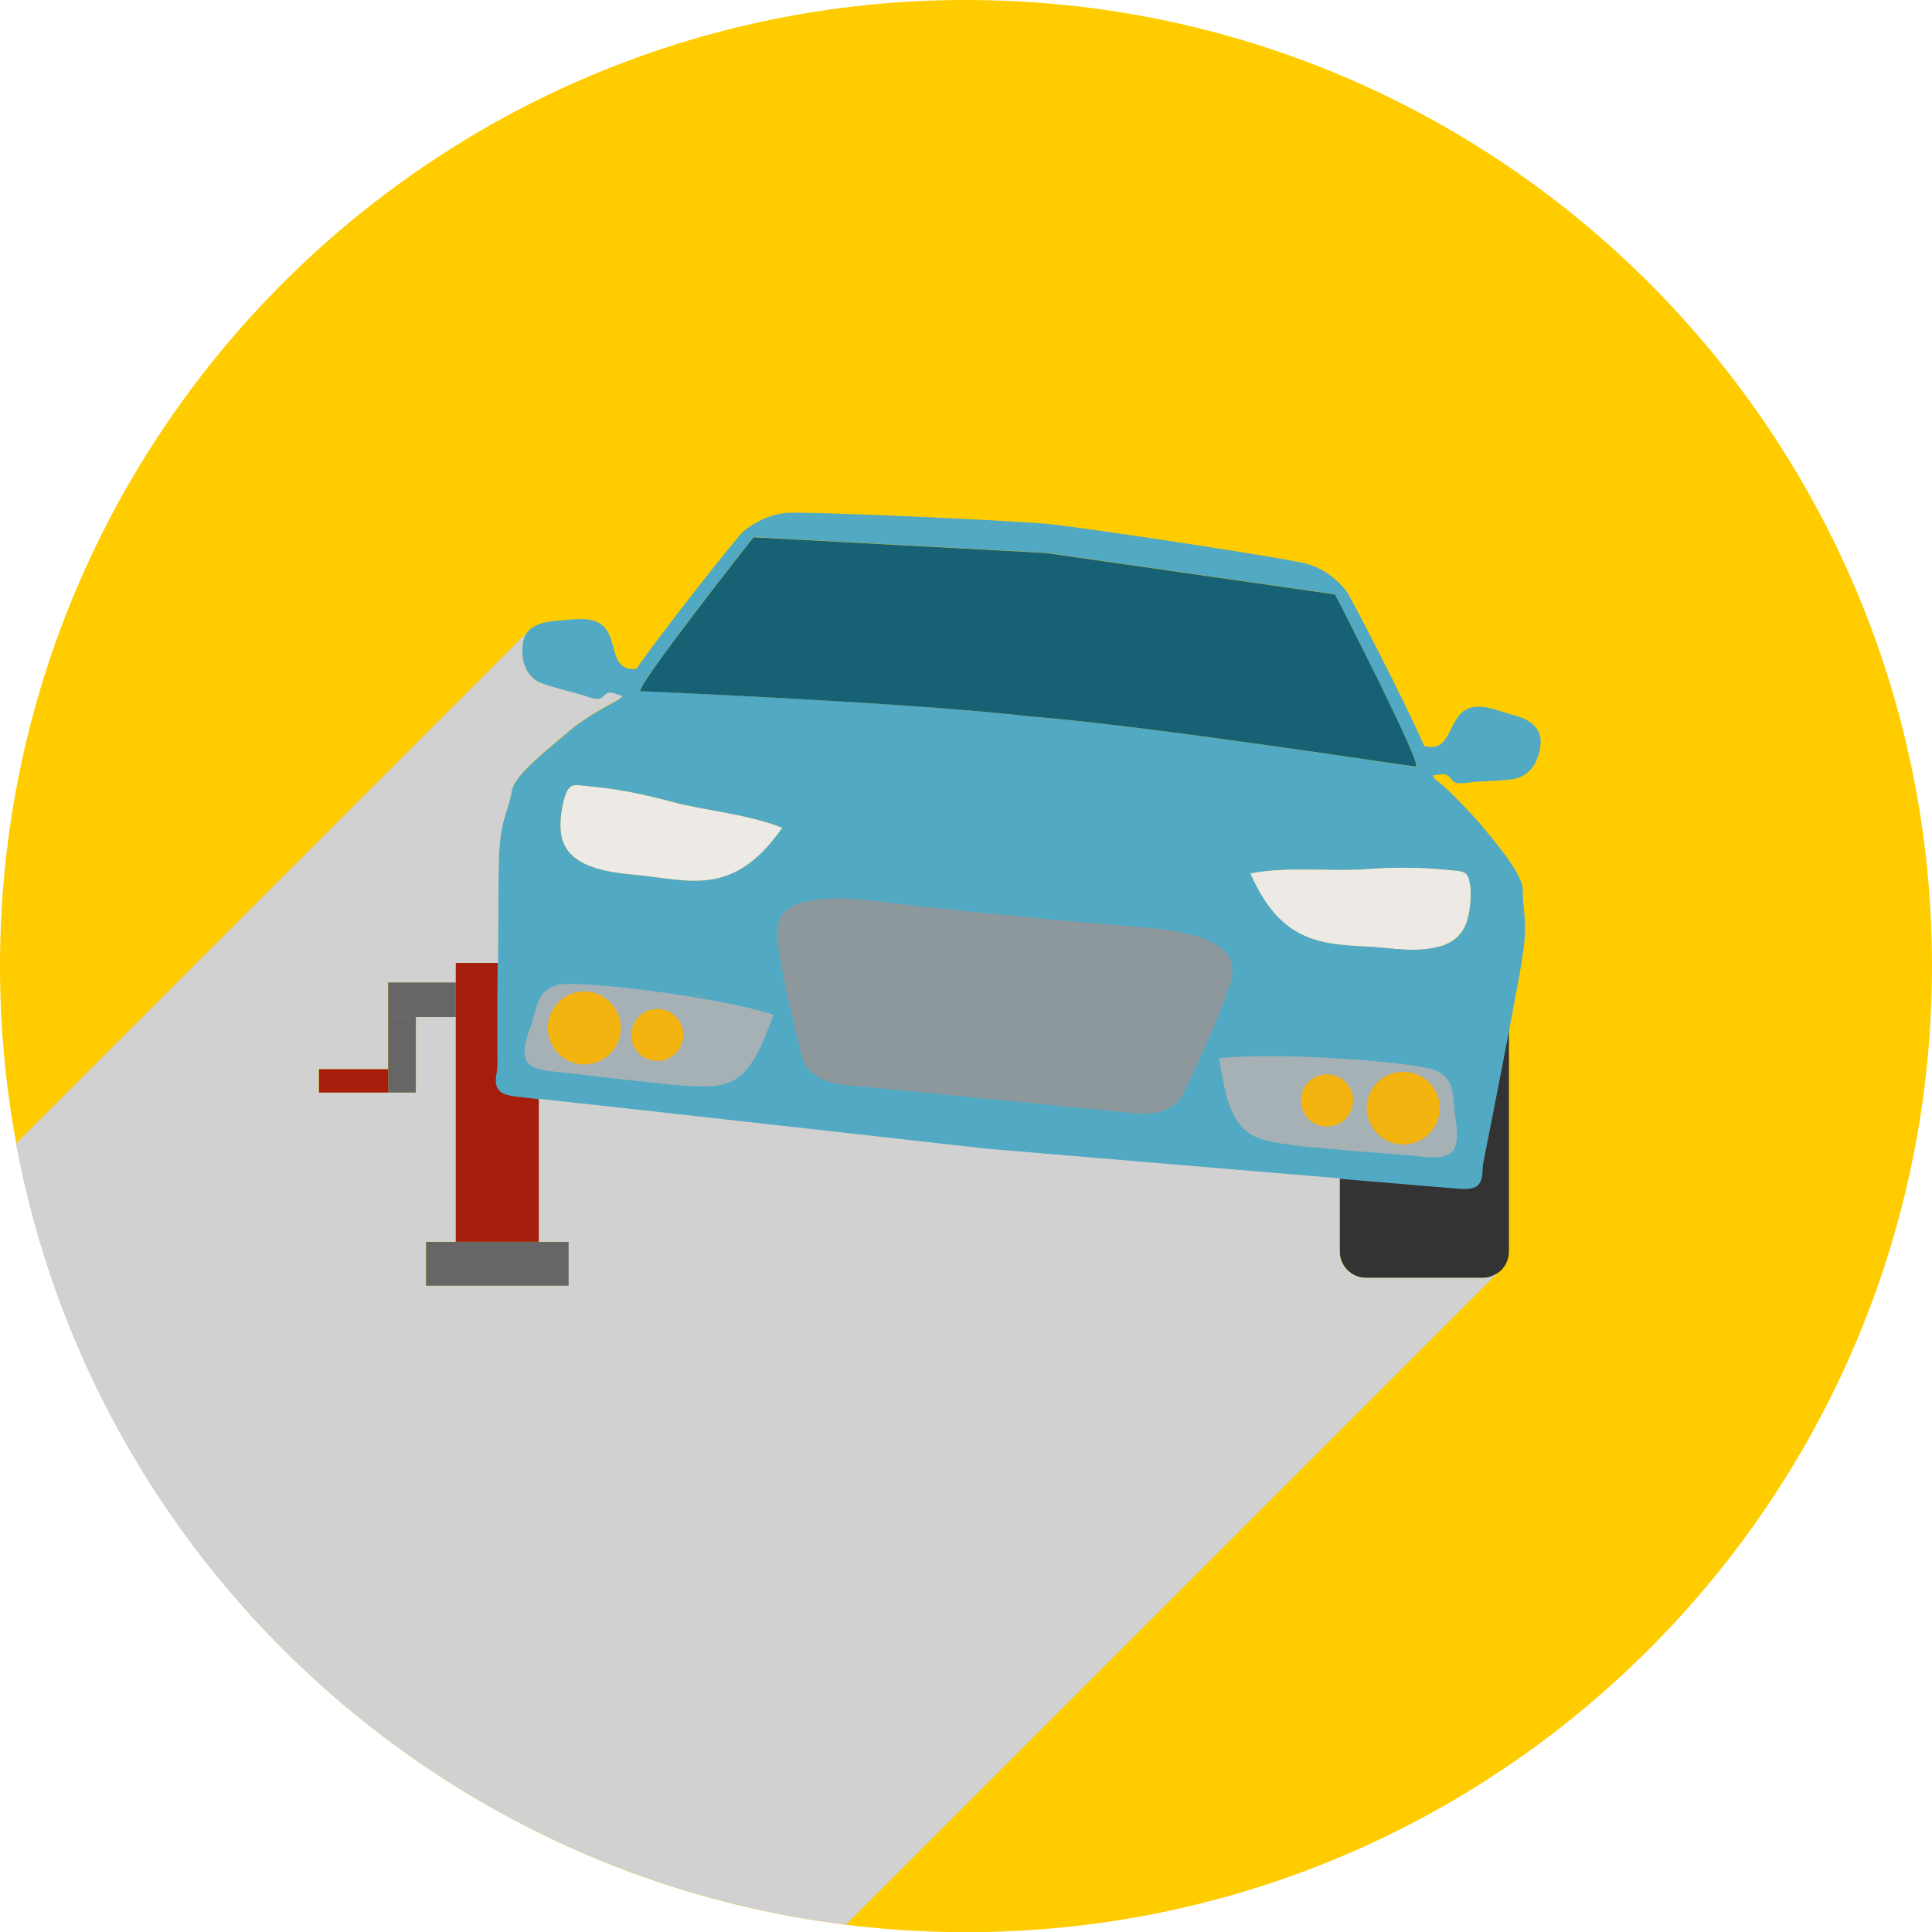 <svg width="187" height="187" viewBox="0 0 187 187" fill="none" xmlns="http://www.w3.org/2000/svg">
<g clip-path="url(#clip0)">
<path d="M187 93.51C187 145.15 145.131 187.019 93.49 187.019C41.869 187 0 145.15 0 93.51C0 41.869 41.869 0 93.51 0C145.15 0 187 41.869 187 93.51Z" fill="#FFCC00"/>
<path d="M129.677 121.134C129.677 122.536 130.829 123.688 132.23 123.688H143.499C144.9 123.688 146.052 122.555 146.052 121.134V94.124C146.052 92.703 144.9 91.571 143.499 91.571H132.23C130.829 91.571 129.677 92.703 129.677 94.124V121.134Z" fill="#333333"/>
<path d="M52.178 93.203H44.096V120.194H52.178V93.203Z" fill="#A51E0D"/>
<path d="M55.057 120.194H41.236V124.456H55.057V120.194Z" fill="#666666"/>
<path d="M44.115 95.084H37.569V98.443H44.115V95.084Z" fill="#666666"/>
<path d="M40.276 98.443H37.569V105.757H40.276V98.443Z" fill="#666666"/>
<path d="M37.569 103.473H30.869V105.757H37.569V103.473Z" fill="#A51E0D"/>
<path d="M75.714 80.129C71.01 86.887 66.729 85.216 61.681 84.698C58.935 84.448 54.674 84.007 54.29 80.59C54.155 79.668 54.328 78.305 54.616 77.269C55.115 75.695 55.461 75.944 57.169 76.117C59.818 76.367 62.314 76.866 64.925 77.576C68.304 78.497 72.373 78.766 75.714 80.129Z" fill="#EDE9E4"/>
<path d="M60.068 99.845C59.895 101.784 58.148 103.185 56.209 103.012C54.27 102.801 52.869 101.093 53.042 99.154C53.253 97.215 54.962 95.794 56.9 95.986C58.839 96.178 60.241 97.906 60.068 99.845Z" fill="#9F383A"/>
<path d="M66.115 100.421C65.981 101.803 64.733 102.82 63.37 102.667C61.988 102.532 60.97 101.323 61.124 99.941C61.258 98.539 62.468 97.541 63.888 97.675C65.251 97.81 66.249 99.058 66.115 100.421Z" fill="#9F383A"/>
<path d="M140.043 75.023C140.427 75.195 140.447 75.579 140.907 75.771C141.426 75.925 142.251 75.695 142.789 75.675C143.96 75.599 145.188 75.579 146.359 75.426C148.241 75.176 149.047 73.506 149.124 71.778C149.143 70.147 147.569 69.456 146.263 69.148C144.977 68.784 143.269 68.016 141.982 68.63C140.101 69.552 140.485 72.949 137.855 72.201C136.07 68.093 130.733 57.726 130.272 57.15C129.715 56.459 128.429 55.115 126.529 54.578C124.609 54.04 105.143 51.084 101.476 50.719C97.771 50.354 78.132 49.49 76.136 49.644C74.139 49.798 72.642 50.892 71.951 51.429C71.394 51.909 64.138 61.047 61.584 64.752C58.858 64.983 59.895 61.719 58.225 60.452C57.073 59.607 55.23 59.991 53.906 60.087C52.6 60.164 50.892 60.548 50.623 62.122C50.335 63.85 50.834 65.635 52.639 66.23C53.771 66.614 54.942 66.902 56.056 67.21C56.593 67.344 57.361 67.728 57.918 67.67C58.379 67.593 58.513 67.21 58.878 67.094C59.281 67.017 59.78 67.267 60.202 67.401C60.106 67.613 59.569 67.92 59.358 67.996C59.3 68.054 59.281 68.054 59.281 68.054C58.686 68.361 56.382 69.628 55.077 70.78C53.118 72.469 49.74 75.023 49.509 76.616C49.279 78.229 48.454 79.304 48.3 82.529C48.223 84.103 48.204 88.883 48.166 93.452C48.108 98.232 48.146 102.763 48.146 103.089C48.146 103.799 47.839 104.548 48.089 105.182C48.338 105.853 49.087 106.065 50.316 106.18C50.7 106.237 54.789 106.698 60.375 107.293C73.698 108.771 95.525 111.229 95.525 111.229C95.525 111.229 118.101 113.11 131.405 114.243C136.684 114.684 140.485 115.011 140.85 115.03C142.078 115.164 142.865 115.087 143.23 114.492C143.595 113.897 143.441 113.11 143.595 112.419C143.691 111.958 145.284 103.915 146.398 98.002C146.878 95.41 147.3 93.183 147.415 92.204C147.895 88.998 147.319 87.77 147.396 86.157C147.473 84.544 144.056 80.724 143.077 79.515C142.405 78.747 140.139 76.367 139.352 75.771C138.892 75.388 138.796 75.388 138.68 75.061C139.16 75.004 139.66 74.831 140.043 75.023ZM56.209 103.012C54.27 102.801 52.869 101.093 53.042 99.154C53.253 97.215 54.961 95.794 56.9 95.986C58.839 96.159 60.241 97.906 60.068 99.845C59.895 101.784 58.148 103.185 56.209 103.012ZM63.37 102.667C61.988 102.532 60.97 101.323 61.124 99.941C61.258 98.539 62.468 97.541 63.888 97.675C65.27 97.81 66.269 99.058 66.134 100.44C65.981 101.803 64.733 102.82 63.37 102.667ZM66.71 96.255C66.941 96.274 67.19 96.332 67.42 96.351C67.785 96.408 68.112 96.485 68.476 96.524C68.63 96.581 68.803 96.6 68.995 96.62C68.227 96.504 67.478 96.37 66.71 96.255ZM61.68 84.698C58.935 84.448 54.673 84.007 54.289 80.59C54.155 79.668 54.328 78.305 54.616 77.269C55.115 75.695 55.461 75.944 57.169 76.117C59.818 76.367 62.314 76.866 64.925 77.576C68.323 78.497 72.373 78.766 75.714 80.129C71.01 86.887 66.729 85.197 61.68 84.698ZM62.007 66.883C61.239 66.806 72.93 51.986 72.93 51.986L101.208 53.503L129.216 57.515C129.216 57.515 137.817 74.293 137.049 74.216C136.3 74.159 111.075 70.223 99.633 69.34C88.269 67.977 62.755 66.941 62.007 66.883ZM125.934 106.276C126.068 104.894 127.297 103.876 128.679 104.03C130.061 104.164 131.059 105.374 130.925 106.756C130.79 108.157 129.562 109.155 128.16 109.021C126.817 108.906 125.818 107.658 125.934 106.276ZM132.326 106.89C132.537 104.97 134.246 103.55 136.185 103.761C138.124 103.934 139.544 105.681 139.352 107.62C139.18 109.539 137.433 110.96 135.494 110.787C133.574 110.557 132.134 108.848 132.326 106.89ZM129.331 102.244C129.658 102.264 129.984 102.302 130.33 102.302C130.406 102.302 130.464 102.302 130.502 102.321C130.119 102.302 129.715 102.264 129.331 102.244ZM140.005 84.199C141.733 84.372 142.098 84.199 142.309 85.831C142.405 86.887 142.29 88.25 141.982 89.171C140.965 92.435 136.703 92.031 133.939 91.743C128.871 91.264 124.34 92.07 121.057 84.544C124.609 83.853 128.602 84.372 132.134 84.141C134.803 83.949 137.375 83.949 140.005 84.199Z" fill="#52A9C4"/>
<path d="M137.03 74.197C136.3 74.159 111.075 70.223 99.633 69.34C88.249 67.996 62.736 66.941 62.007 66.902C61.239 66.826 72.93 52.005 72.93 52.005L101.208 53.522L129.216 57.534C129.216 57.496 137.817 74.274 137.03 74.197Z" fill="#176174"/>
<path d="M141.963 89.171C140.946 92.435 136.684 92.031 133.92 91.743C128.852 91.264 124.321 92.07 121.038 84.544C124.59 83.853 128.583 84.372 132.115 84.141C134.784 83.93 137.375 83.93 140.005 84.199C141.733 84.372 142.098 84.199 142.309 85.831C142.405 86.887 142.27 88.269 141.963 89.171Z" fill="#EDE9E4"/>
<path d="M130.944 106.756C130.81 108.157 129.581 109.155 128.18 109.021C126.798 108.906 125.818 107.639 125.934 106.257C126.068 104.874 127.297 103.857 128.679 104.01C130.08 104.145 131.079 105.373 130.944 106.756Z" fill="#9F383A"/>
<path d="M139.333 107.6C139.16 109.52 137.414 110.941 135.475 110.768C133.555 110.557 132.134 108.848 132.307 106.89C132.518 104.97 134.227 103.55 136.166 103.761C138.105 103.934 139.544 105.661 139.333 107.6Z" fill="#9F383A"/>
<path opacity="0.86" d="M74.888 98.213C73.871 100.747 72.815 104.318 69.974 104.97C68.227 105.431 64.349 104.913 62.506 104.721C59.434 104.414 56.516 104.011 53.445 103.703C50.681 103.435 50.316 102.475 51.199 99.768C52.005 97.829 51.813 95.89 53.963 95.333C55.96 94.815 69.57 96.485 74.888 98.213Z" fill="#B3B3B3"/>
<path opacity="0.86" d="M137.97 111.977C134.899 111.67 131.962 111.517 128.871 111.209C127.028 111.037 123.131 110.787 121.499 110.019C118.831 108.829 118.485 105.124 117.986 102.436C123.534 101.784 137.202 102.763 139.084 103.665C141.061 104.625 140.504 106.487 140.927 108.541C141.272 111.363 140.735 112.246 137.97 111.977Z" fill="#B3B3B3"/>
<path d="M60.068 99.845C59.895 101.784 58.148 103.185 56.209 103.012C54.27 102.801 52.869 101.093 53.042 99.154C53.253 97.215 54.962 95.794 56.9 95.986C58.839 96.178 60.241 97.906 60.068 99.845Z" fill="#F4B410"/>
<path d="M66.115 100.421C65.981 101.803 64.733 102.82 63.37 102.667C61.988 102.532 60.97 101.323 61.124 99.941C61.258 98.539 62.468 97.541 63.888 97.675C65.251 97.81 66.249 99.058 66.115 100.421Z" fill="#F4B410"/>
<path d="M139.333 107.6C139.16 109.52 137.414 110.941 135.475 110.768C133.555 110.557 132.134 108.848 132.307 106.89C132.518 104.97 134.227 103.55 136.166 103.761C138.105 103.934 139.544 105.661 139.333 107.6Z" fill="#F4B410"/>
<path d="M130.944 106.756C130.81 108.157 129.581 109.155 128.18 109.021C126.798 108.906 125.818 107.639 125.934 106.257C126.068 104.874 127.297 103.857 128.679 104.01C130.08 104.145 131.079 105.373 130.944 106.756Z" fill="#F4B410"/>
<path opacity="0.86" d="M118.562 96.677C117.794 98.827 115.836 103.147 114.569 105.796C113.302 108.445 109.501 107.716 109.136 107.677L82.586 105.086C82.202 105.047 78.344 105.047 77.614 102.187C76.885 99.326 75.79 94.719 75.464 92.454C75.119 90.054 73.64 85.869 84.89 87.232C90.688 87.942 94.892 88.346 97.599 88.576C100.305 88.883 104.509 89.286 110.345 89.728C121.633 90.573 119.349 94.393 118.562 96.677Z" fill="#969696"/>
<path d="M145.016 123.15L81.876 186.29C41.389 181.26 8.927 150.372 1.555 110.672L51.007 61.22C50.815 61.469 50.681 61.757 50.623 62.103C50.335 63.85 50.815 65.635 52.639 66.211C53.752 66.595 54.923 66.883 56.056 67.19C56.593 67.305 57.361 67.689 57.918 67.651C58.379 67.574 58.494 67.19 58.878 67.056C59.3 66.979 59.78 67.248 60.222 67.363C60.106 67.574 59.569 67.881 59.377 67.958C59.319 67.996 59.3 67.996 59.3 67.996C58.705 68.304 56.382 69.59 55.077 70.742C53.119 72.412 49.759 74.965 49.529 76.578C49.298 78.19 48.473 79.246 48.319 82.49C48.243 84.045 48.224 88.691 48.204 93.203H44.096V95.084H37.55V103.473H30.85V105.757H40.257V98.443H44.096V120.194H41.217V124.456H55.038V120.194H52.159V106.353C53.944 106.564 56.862 106.871 60.395 107.255C73.698 108.733 95.545 111.19 95.545 111.19C95.545 111.19 116.22 112.918 129.658 114.051V121.134C129.658 122.536 130.81 123.688 132.211 123.688H143.48C144.056 123.688 144.593 123.496 145.016 123.15Z" fill="#D1D1D1"/>
</g>
<defs>
<clipPath id="clip0">
<rect width="187" height="187" fill="white"/>
</clipPath>
</defs>
</svg>
